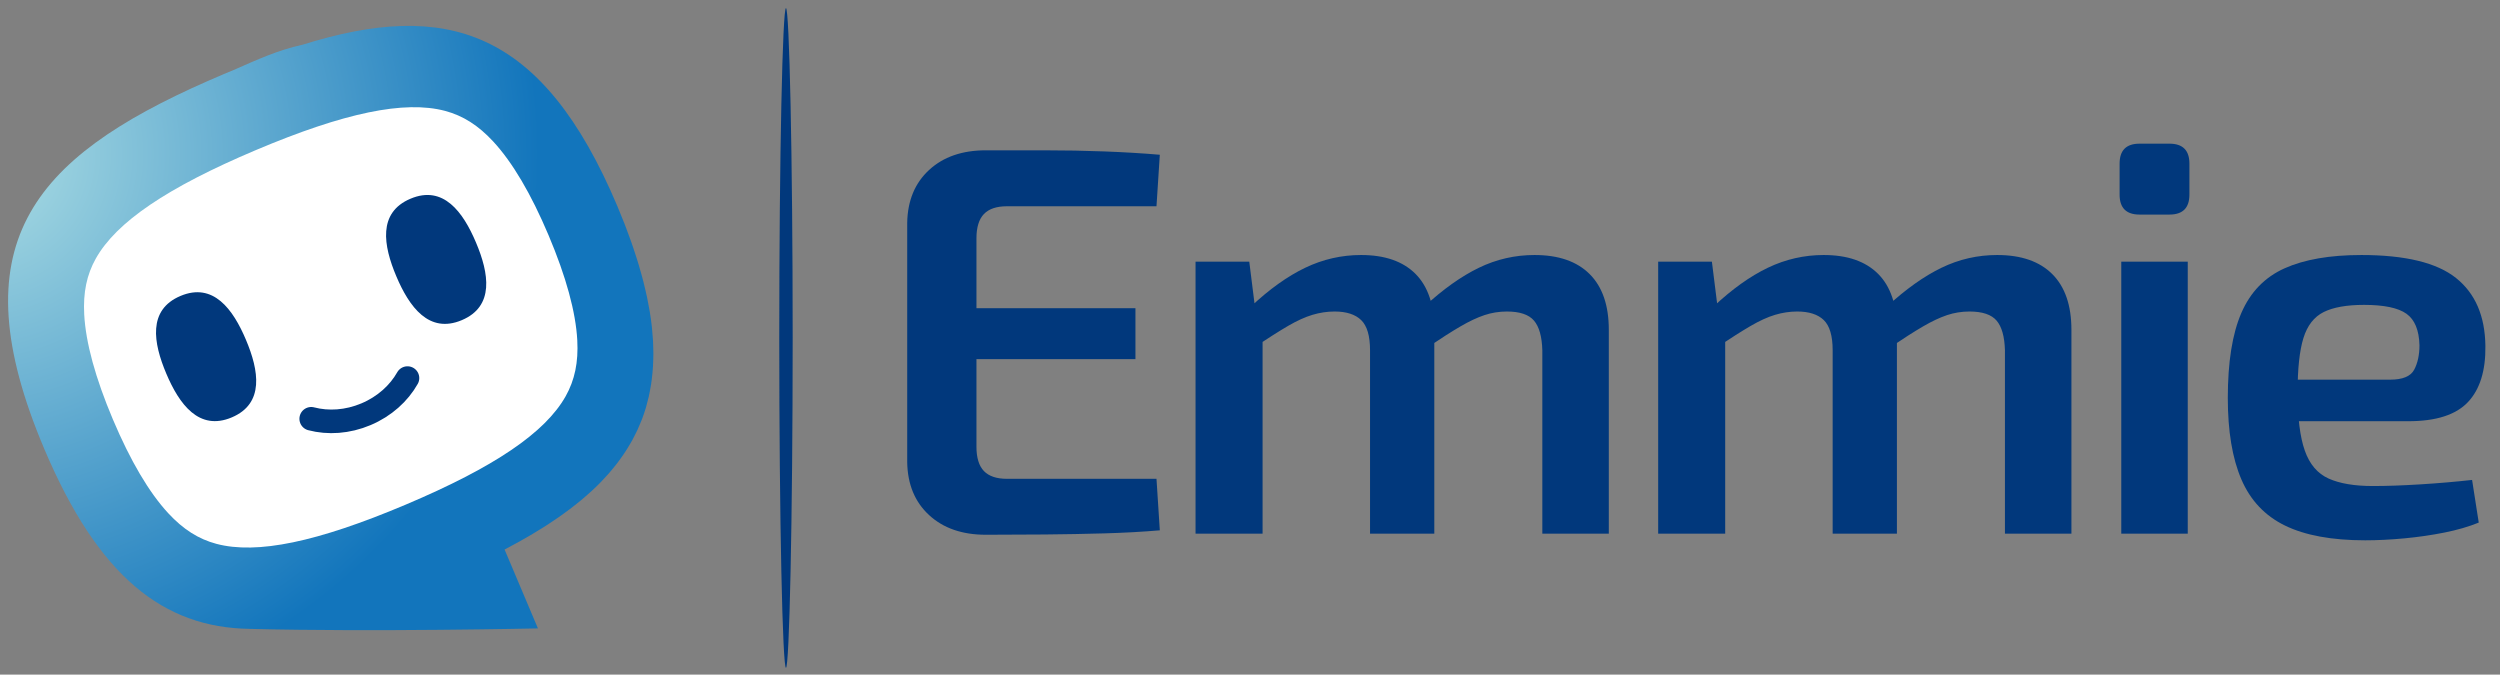 <?xml version="1.0" encoding="UTF-8"?>
<svg id="Layer_1" xmlns="http://www.w3.org/2000/svg" width="617.91" height="166.732" version="1.1" xmlns:xlink="http://www.w3.org/1999/xlink" viewBox="0 0 617.91 166.732">
  <rect x="0" y="0" width="617.91" height="166.732" fill="#808080" stroke="none"/>
  <!-- Generator: Adobe Illustrator 29.7.1, SVG Export Plug-In . SVG Version: 2.1.1 Build 8)  -->
  <defs>
    <style>
      .st0 {
        fill: #fff;
      }

      .st1 {
        fill: url(#radial-gradient);
      }

      .st2 {
        fill: #01387c;
      }

      .st3 {
        fill: none;
        stroke: #01387c;
        stroke-linecap: round;
        stroke-miterlimit: 10;
        stroke-width: 5.828px;
      }
    </style>
    <radialGradient id="radial-gradient" cx="-6.08" cy="38.009" fx="-6.08" fy="38.009" r="139.345" gradientUnits="userSpaceOnUse">
      <stop offset="0" stop-color="#aedfe4"/>
      <stop offset="1" stop-color="#1275bc"/>
    </radialGradient>
  </defs>
  <path class="st2" d="M195.922,83.53c0,45.018-.83,81.53-1.66,81.53s-1.66-36.512-1.66-81.53.83-81.53,1.66-81.53,1.66,36.512,1.66,81.53"/>
  <g>
    <path class="st2" d="M243.672,37.153h14.582c4.974,0,9.879.092,14.719.274,4.837.184,9.4.458,13.692.822l-.822,12.733h-36.968c-2.557,0-4.45.64-5.683,1.917-1.232,1.279-1.848,3.286-1.848,6.024v51.482c0,2.738.616,4.747,1.848,6.024,1.232,1.279,3.126,1.917,5.683,1.917h36.968l.822,12.733c-4.292.365-8.855.616-13.692.753-4.839.137-9.745.227-14.719.273-4.976.045-9.837.068-14.582.068-5.843,0-10.521-1.619-14.034-4.86-3.515-3.239-5.319-7.599-5.409-13.076v-59.149c.09-5.477,1.894-9.835,5.409-13.076,3.513-3.239,8.191-4.861,14.034-4.861ZM226.694,76.175h53.946v12.596h-53.946v-12.596Z"/>
    <path class="st2" d="M308.777,64.674l1.643,13.144,1.643,1.917v52.166h-16.567v-67.228h13.281ZM336.435,63.031c5.84,0,10.313,1.553,13.418,4.655,3.102,3.104,4.655,7.715,4.655,13.829v50.386h-15.883v-45.32c0-3.56-.731-6.045-2.19-7.462-1.461-1.414-3.652-2.122-6.572-2.122-1.827,0-3.652.274-5.477.821-1.827.548-3.833,1.462-6.024,2.739-2.191,1.279-4.929,3.012-8.215,5.202l-.959-9.994c4.564-4.29,9.037-7.484,13.418-9.585,4.381-2.099,8.99-3.149,13.829-3.149ZM379.291,63.031c5.933,0,10.475,1.575,13.624,4.724,3.148,3.149,4.724,7.736,4.724,13.76v50.386h-16.431v-45.32c-.092-3.376-.776-5.819-2.054-7.325-1.279-1.507-3.515-2.26-6.709-2.26-1.917,0-3.766.297-5.546.89-1.779.596-3.765,1.53-5.956,2.808-2.19,1.279-4.839,2.967-7.941,5.065l-.958-9.994c4.655-4.29,9.15-7.484,13.486-9.585,4.335-2.099,8.922-3.149,13.761-3.149Z"/>
    <path class="st2" d="M423.119,64.674l1.643,13.144,1.644,1.917v52.166h-16.567v-67.228h13.281ZM450.777,63.031c5.84,0,10.313,1.553,13.418,4.655,3.102,3.104,4.655,7.715,4.655,13.829v50.386h-15.883v-45.32c0-3.56-.731-6.045-2.19-7.462-1.462-1.414-3.652-2.122-6.572-2.122-1.827,0-3.652.274-5.478.821-1.827.548-3.833,1.462-6.024,2.739-2.19,1.279-4.929,3.012-8.215,5.202l-.959-9.994c4.564-4.29,9.037-7.484,13.419-9.585,4.381-2.099,8.989-3.149,13.829-3.149ZM493.632,63.031c5.933,0,10.475,1.575,13.624,4.724,3.148,3.149,4.724,7.736,4.724,13.76v50.386h-16.431v-45.32c-.092-3.376-.776-5.819-2.054-7.325-1.279-1.507-3.515-2.26-6.709-2.26-1.917,0-3.766.297-5.546.89-1.779.596-3.765,1.53-5.956,2.808-2.19,1.279-4.839,2.967-7.941,5.065l-.958-9.994c4.655-4.29,9.15-7.484,13.486-9.585,4.335-2.099,8.922-3.149,13.761-3.149Z"/>
    <path class="st2" d="M536.214,35.51c3.286,0,4.93,1.643,4.93,4.929v7.668c0,3.286-1.644,4.929-4.93,4.929h-7.394c-3.286,0-4.93-1.643-4.93-4.929v-7.668c0-3.286,1.644-4.929,4.93-4.929h7.394ZM540.733,64.674v67.228h-16.431v-67.228h16.431Z"/>
    <path class="st2" d="M583.628,63.031c10.862,0,18.667,1.895,23.414,5.682,4.745,3.789,7.165,9.379,7.257,16.773.09,6.116-1.348,10.748-4.314,13.898-2.967,3.149-7.873,4.724-14.719,4.724h-38.338v-10.269h33.819c3.103,0,5.088-.822,5.956-2.465.866-1.644,1.301-3.649,1.301-6.024-.092-3.742-1.164-6.344-3.218-7.805-2.054-1.459-5.545-2.191-10.474-2.191-4.292,0-7.623.595-9.996,1.78-2.374,1.187-4.039,3.333-4.997,6.435-.959,3.104-1.438,7.578-1.438,13.418,0,6.209.593,11.001,1.779,14.377,1.185,3.378,3.149,5.683,5.888,6.914,2.738,1.232,6.389,1.849,10.954,1.849,3.376,0,7.278-.137,11.706-.41,4.427-.274,8.695-.638,12.803-1.096l1.643,10.543c-2.464,1.006-5.295,1.827-8.489,2.465-3.195.637-6.503,1.116-9.927,1.438-3.423.318-6.641.478-9.652.478-8.215,0-14.81-1.21-19.785-3.628-4.977-2.418-8.581-6.229-10.816-11.433-2.238-5.203-3.354-11.912-3.354-20.128,0-8.852,1.116-15.858,3.354-21.017,2.235-5.156,5.795-8.831,10.68-11.022,4.882-2.19,11.204-3.286,18.963-3.286Z"/>
  </g>
  <g>
    <path class="st1" d="M149.137,118.47c.455-.481.908-.964,1.338-1.455.276-.315.537-.637.803-.956.372-.446.741-.892,1.093-1.346.264-.34.517-.685.77-1.029.329-.447.65-.898.959-1.354.24-.353.476-.709.705-1.068.298-.466.583-.938.861-1.413.209-.356.419-.712.617-1.074.278-.508.537-1.024.793-1.542.169-.341.345-.677.504-1.022.294-.637.562-1.287.823-1.94.095-.237.203-.467.293-.706.336-.886.639-1.788.916-2.705.092-.305.165-.62.25-.928.175-.633.346-1.268.493-1.916.087-.385.159-.778.236-1.169.117-.59.229-1.183.323-1.785.065-.418.12-.842.174-1.266.076-.597.143-1.2.197-1.81.038-.434.073-.871.101-1.311.039-.628.062-1.266.078-1.908.011-.435.025-.868.025-1.309 0-.696-.022-1.407-.048-2.119-.015-.401-.02-.797-.043-1.203-.055-.955-.139-1.928-.241-2.913-.018-.176-.026-.345-.046-.522-.13-1.161-.296-2.346-.492-3.549-.063-.388-.145-.788-.215-1.181-.149-.834-.302-1.671-.482-2.524-.102-.484-.22-.978-.331-1.468-.179-.786-.366-1.577-.571-2.381-.135-.527-.279-1.061-.425-1.595-.218-.798-.448-1.605-.691-2.42-.162-.544-.328-1.091-.501-1.643-.266-.845-.55-1.703-.843-2.566-.183-.54-.361-1.077-.554-1.624-.337-.953-.699-1.925-1.068-2.901-.179-.474-.346-.94-.533-1.42-.57-1.465-1.169-2.95-1.81-4.466C134.003,6.993,110.289-.057,74.754,11.062c-.037.008-.073.014-.11.022-5.97,1.313-10.985,3.626-17.069,6.295-.762.315-1.516.62-2.288.947-1.366.577-2.706,1.156-4.025,1.737.03-.012.057-.024.087-.036C7.529,39.305-10.265,60.789,10.907,110.867c13.415,31.73,29.496,44.237,50.761,44.566l-.007.005c30.417.776,71.297-.119,71.297-.119l-8.244-19.498c.007-.004.014-.009.022-.014,1.077-.561,2.132-1.126,3.165-1.696.425-.234.83-.472,1.247-.708.676-.382,1.354-.763,2.011-1.15.471-.277.927-.558,1.388-.838.58-.351,1.159-.703,1.722-1.058.465-.293.919-.59,1.374-.886.536-.349,1.067-.701,1.587-1.054.444-.302.882-.606,1.315-.911.51-.359,1.01-.722,1.503-1.086.413-.304.826-.609,1.227-.917.499-.382.982-.769,1.463-1.157.369-.297.744-.593,1.103-.893.53-.444,1.038-.896,1.546-1.348.283-.252.578-.499.853-.754.751-.692,1.475-1.395,2.173-2.107.25-.255.481-.517.724-.775Z"/>
    <path class="st0" d="M100.273,124.728c21.915-9.265,34.48-17.782,39.544-26.803,2.245-3.999,3.156-8.388,2.867-13.813-.371-6.969-2.758-15.703-7.094-25.96-4.337-10.257-8.939-18.055-13.68-23.176-3.69-3.986-7.474-6.391-11.906-7.567-9.999-2.652-24.863.427-46.778,9.693-21.915,9.265-34.48,17.782-39.544,26.803-2.245,3.999-3.156,8.388-2.867,13.813.371,6.969,2.758,15.703,7.094,25.96,4.337,10.257,8.939,18.055,13.68,23.176,3.691,3.986,7.474,6.391,11.906,7.567,9.999,2.652,24.863-.428,46.778-9.693Z"/>
  </g>
  <path class="st3" d="M100.715,93.448c-2.116,3.754-5.665,6.997-10.248,8.934-4.583,1.938-9.382,2.224-13.549,1.127"/>
  <g>
    <path class="st2" d="M44.598,73.153c-8.114,3.43-6.715,11.581-3.506,19.171s8.081,14.272,16.195,10.841,6.715-11.581,3.506-19.171c-3.209-7.591-8.081-14.272-16.195-10.842Z"/>
    <path class="st2" d="M101.458,49.114c-8.114,3.43-6.715,11.581-3.506,19.171,3.209,7.591,8.081,14.272,16.195,10.842,8.114-3.43,6.715-11.581,3.506-19.171s-8.081-14.272-16.195-10.841Z"/>
  </g>
</svg>